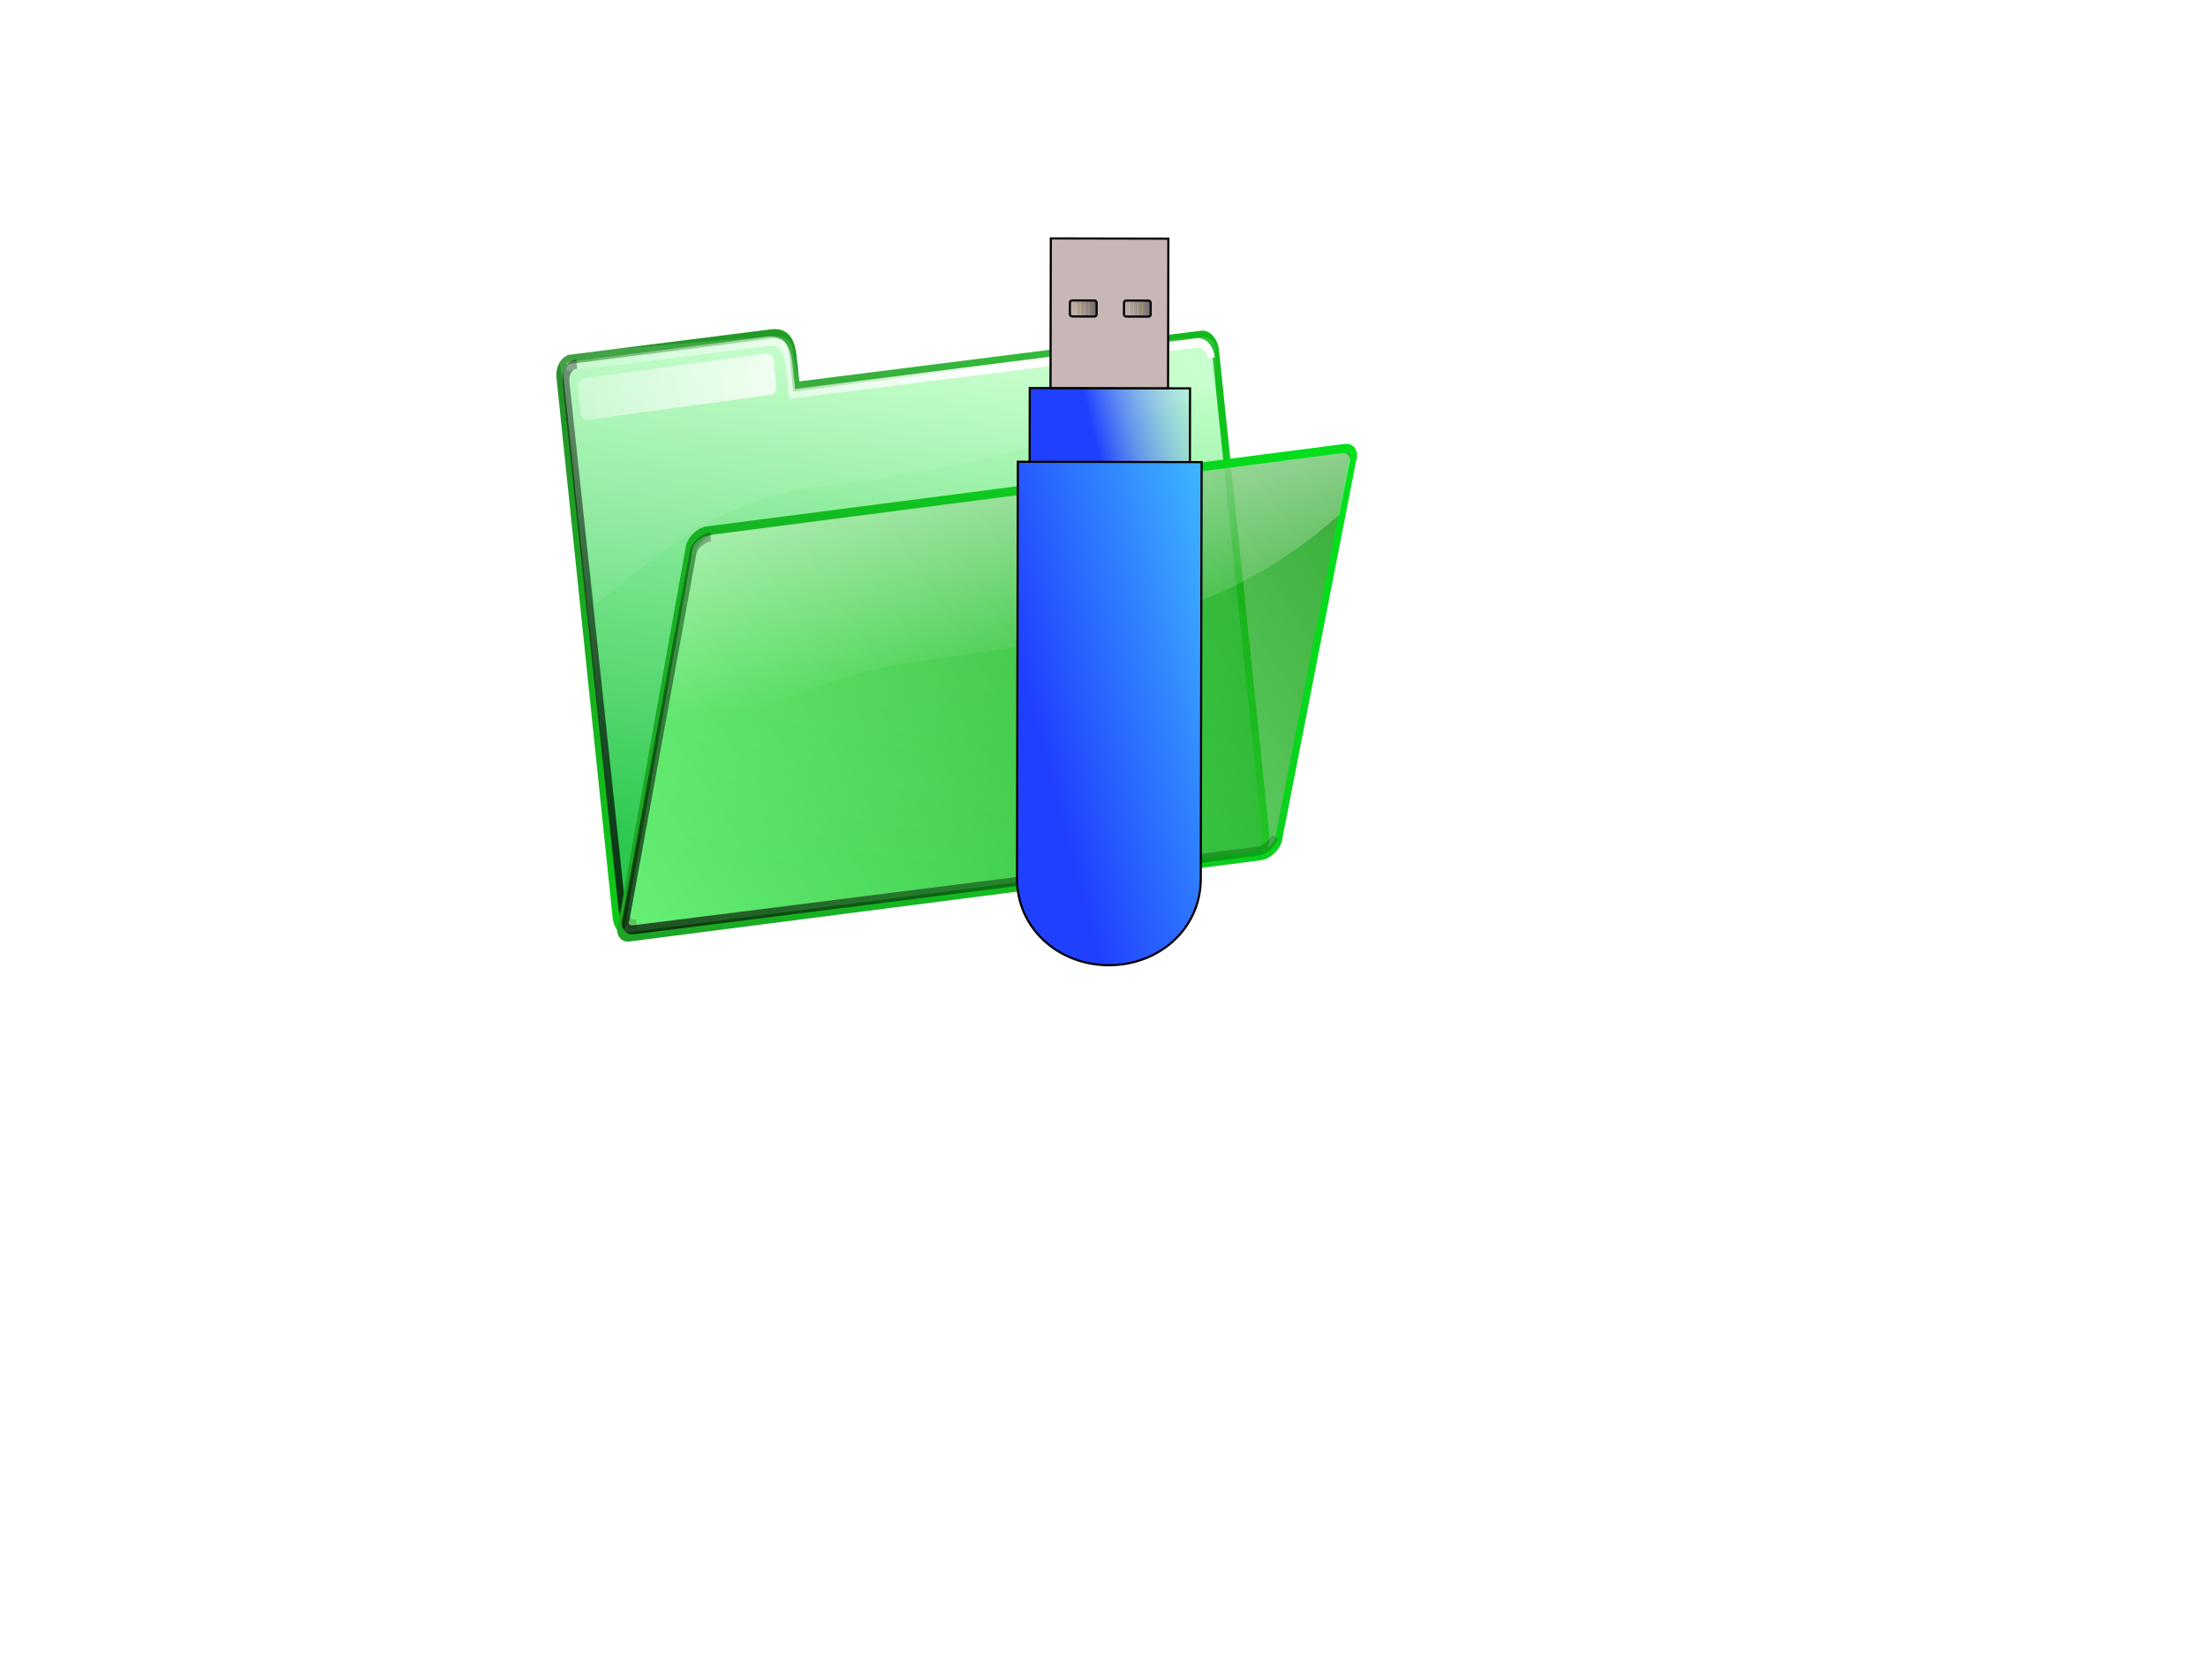 <?xml version="1.0" encoding="UTF-8" standalone="no"?>
<!-- Created with Inkscape (http://www.inkscape.org/) -->

<svg
   xmlns:dc="http://purl.org/dc/elements/1.1/"
   xmlns:cc="http://creativecommons.org/ns#"
   xmlns:rdf="http://www.w3.org/1999/02/22-rdf-syntax-ns#"
   xmlns:svg="http://www.w3.org/2000/svg"
   xmlns="http://www.w3.org/2000/svg"
   xmlns:xlink="http://www.w3.org/1999/xlink"
   xmlns:sodipodi="http://sodipodi.sourceforge.net/DTD/sodipodi-0.dtd"
   xmlns:inkscape="http://www.inkscape.org/namespaces/inkscape"
   version="1.0"
   width="308.428"
   height="234.618"
   id="svg4123"
   inkscape:version="0.48.0 r9654"
   sodipodi:docname="FileSystem.svg">
  <sodipodi:namedview
	 pagecolor="#ffffff"
	 bordercolor="#666666"
	 borderopacity="1"
	 objecttolerance="10"
	 gridtolerance="10"
	 guidetolerance="10"
	 inkscape:pageopacity="0"
	 inkscape:pageshadow="2"
	 inkscape:window-width="1537"
	 inkscape:window-height="878"
	 id="namedview205"
	 showgrid="false"
	 inkscape:zoom="0.47167045"
	 inkscape:cx="-502.8599"
	 inkscape:cy="-25.213432"
	 inkscape:window-x="-8"
	 inkscape:window-y="-8"
	 inkscape:window-maximized="1"
	 inkscape:current-layer="layer1" />
  <defs
	 id="defs4125">
	<linearGradient
	   x1="81.349"
	   y1="55.915"
	   x2="114.705"
	   y2="140.302"
	   id="linearGradient12737"
	   xlink:href="#linearGradient3534"
	   gradientUnits="userSpaceOnUse"
	   gradientTransform="translate(-549.102,-163.201)" />
	<linearGradient
	   x1="75.485"
	   y1="216.269"
	   x2="150.18"
	   y2="78.338"
	   id="linearGradient12735"
	   xlink:href="#linearGradient3488"
	   gradientUnits="userSpaceOnUse"
	   gradientTransform="translate(-549.102,-163.201)" />
	<linearGradient
	   x1="150.073"
	   y1="69.702"
	   x2="153.635"
	   y2="103.835"
	   id="linearGradient12733"
	   xlink:href="#linearGradient3428"
	   gradientUnits="userSpaceOnUse"
	   gradientTransform="translate(-549.102,-163.201)" />
	<linearGradient
	   x1="-75.391"
	   y1="321.585"
	   x2="127.222"
	   y2="102.695"
	   id="linearGradient12731"
	   xlink:href="#linearGradient3413"
	   gradientUnits="userSpaceOnUse"
	   gradientTransform="translate(-549.102,-163.201)" />
	<linearGradient
	   x1="198.593"
	   y1="97.137"
	   x2="58.949"
	   y2="147.255"
	   id="linearGradient12729"
	   xlink:href="#linearGradient3468"
	   gradientUnits="userSpaceOnUse"
	   gradientTransform="translate(-549.102,-163.201)" />
	<linearGradient
	   id="linearGradient3805">
	  <stop
		 id="stop3807"
		 style="stop-color:#288a29;stop-opacity:1"
		 offset="0" />
	  <stop
		 id="stop3809"
		 style="stop-color:#00e91a;stop-opacity:1"
		 offset="1" />
	</linearGradient>
	<linearGradient
	   x1="-4.734"
	   y1="184.178"
	   x2="227.461"
	   y2="56.956"
	   id="linearGradient12727"
	   xlink:href="#linearGradient3805"
	   gradientUnits="userSpaceOnUse"
	   gradientTransform="translate(-549.102,-163.201)" />
	<linearGradient
	   id="linearGradient3799">
	  <stop
		 id="stop3801"
		 style="stop-color:#019300;stop-opacity:0.8"
		 offset="0" />
	  <stop
		 id="stop3803"
		 style="stop-color:#7dff85;stop-opacity:0.718"
		 offset="1" />
	</linearGradient>
	<linearGradient
	   x1="664.32"
	   y1="393.513"
	   x2="255.137"
	   y2="778.665"
	   id="linearGradient12725"
	   xlink:href="#linearGradient3799"
	   gradientUnits="userSpaceOnUse"
	   gradientTransform="matrix(0.315,0.033,-0.032,0.285,-530.57,-223.102)" />
	<linearGradient
	   x1="78.742"
	   y1="77.996"
	   x2="26.839"
	   y2="35.083"
	   id="linearGradient12723"
	   xlink:href="#linearGradient3548"
	   gradientUnits="userSpaceOnUse"
	   gradientTransform="translate(-529.082,-219.589)" />
	<linearGradient
	   x1="122.183"
	   y1="38.275"
	   x2="50.208"
	   y2="94.39"
	   id="linearGradient12721"
	   xlink:href="#linearGradient3354"
	   gradientUnits="userSpaceOnUse"
	   gradientTransform="translate(-549.102,-163.201)" />
	<linearGradient
	   x1="-52.615"
	   y1="111.334"
	   x2="-89.169"
	   y2="-160.227"
	   id="linearGradient12719"
	   xlink:href="#linearGradient3368"
	   gradientUnits="userSpaceOnUse"
	   gradientTransform="matrix(1.001,0,0,0.977,-428.227,-61.49)" />
	<linearGradient
	   x1="79.246"
	   y1="-126.403"
	   x2="140.073"
	   y2="166.59"
	   id="linearGradient12717"
	   xlink:href="#linearGradient3445"
	   gradientUnits="userSpaceOnUse"
	   gradientTransform="matrix(1,0,0,0.663,-549.102,-146.131)" />
	<linearGradient
	   id="linearGradient3811">
	  <stop
		 id="stop3813"
		 style="stop-color:#288a2a;stop-opacity:1"
		 offset="0" />
	  <stop
		 id="stop3815"
		 style="stop-color:#00e910;stop-opacity:1"
		 offset="1" />
	</linearGradient>
	<linearGradient
	   x1="46.211"
	   y1="40.434"
	   x2="115.257"
	   y2="167.014"
	   id="linearGradient12715"
	   xlink:href="#linearGradient3811"
	   gradientUnits="userSpaceOnUse"
	   gradientTransform="translate(-549.102,-163.201)" />
	<linearGradient
	   id="linearGradient3793">
	  <stop
		 id="stop3795"
		 style="stop-color:#2cc84e;stop-opacity:1"
		 offset="0" />
	  <stop
		 id="stop3797"
		 style="stop-color:#c2ffc8;stop-opacity:1"
		 offset="1" />
	</linearGradient>
	<linearGradient
	   x1="218.059"
	   y1="352.406"
	   x2="274.425"
	   y2="77.316"
	   id="linearGradient12713"
	   xlink:href="#linearGradient3793"
	   gradientUnits="userSpaceOnUse"
	   gradientTransform="matrix(0.306,-0.03,0.042,0.311,-530.129,-128.337)" />
	<linearGradient
	   x1="81.349"
	   y1="55.915"
	   x2="114.705"
	   y2="140.302"
	   id="linearGradient12763"
	   xlink:href="#linearGradient3534"
	   gradientUnits="userSpaceOnUse"
	   gradientTransform="translate(-549.102,-163.201)" />
	<linearGradient
	   x1="75.485"
	   y1="216.269"
	   x2="150.18"
	   y2="78.338"
	   id="linearGradient12761"
	   xlink:href="#linearGradient3488"
	   gradientUnits="userSpaceOnUse"
	   gradientTransform="translate(-549.102,-163.201)" />
	<linearGradient
	   x1="148.073"
	   y1="69.702"
	   x2="153.635"
	   y2="100.835"
	   id="linearGradient12759"
	   xlink:href="#linearGradient3428"
	   gradientUnits="userSpaceOnUse"
	   gradientTransform="translate(-549.102,-163.201)" />
	<linearGradient
	   x1="-75.391"
	   y1="321.585"
	   x2="127.222"
	   y2="102.695"
	   id="linearGradient12757"
	   xlink:href="#linearGradient3413"
	   gradientUnits="userSpaceOnUse"
	   gradientTransform="translate(-549.102,-163.201)" />
	<linearGradient
	   x1="198.593"
	   y1="97.137"
	   x2="58.949"
	   y2="147.255"
	   id="linearGradient12755"
	   xlink:href="#linearGradient3468"
	   gradientUnits="userSpaceOnUse"
	   gradientTransform="translate(-549.102,-163.201)" />
	<linearGradient
	   id="linearGradient3669">
	  <stop
		 id="stop3671"
		 style="stop-color:#8a6b28;stop-opacity:1"
		 offset="0" />
	  <stop
		 id="stop3673"
		 style="stop-color:#e99400;stop-opacity:1"
		 offset="1" />
	</linearGradient>
	<linearGradient
	   x1="-4.734"
	   y1="184.178"
	   x2="227.461"
	   y2="56.956"
	   id="linearGradient12753"
	   xlink:href="#linearGradient3669"
	   gradientUnits="userSpaceOnUse"
	   gradientTransform="translate(-549.102,-163.201)" />
	<linearGradient
	   id="linearGradient3675">
	  <stop
		 id="stop3677"
		 style="stop-color:#936200;stop-opacity:0.8"
		 offset="0" />
	  <stop
		 id="stop3679"
		 style="stop-color:#ffce7d;stop-opacity:0.718"
		 offset="1" />
	</linearGradient>
	<linearGradient
	   x1="664.32"
	   y1="393.513"
	   x2="255.137"
	   y2="778.665"
	   id="linearGradient12751"
	   xlink:href="#linearGradient3675"
	   gradientUnits="userSpaceOnUse"
	   gradientTransform="matrix(0.315,3.3099795e-2,-3.1702795e-2,0.285,-530.57,-223.102)" />
	<linearGradient
	   x1="78.742"
	   y1="77.996"
	   x2="26.839"
	   y2="35.083"
	   id="linearGradient12749"
	   xlink:href="#linearGradient3548"
	   gradientUnits="userSpaceOnUse"
	   gradientTransform="translate(-529.082,-219.589)" />
	<linearGradient
	   x1="122.183"
	   y1="38.275"
	   x2="50.208"
	   y2="94.39"
	   id="linearGradient12747"
	   xlink:href="#linearGradient3354"
	   gradientUnits="userSpaceOnUse"
	   gradientTransform="translate(-549.102,-163.201)" />
	<linearGradient
	   x1="-52.615"
	   y1="111.334"
	   x2="-89.169"
	   y2="-160.227"
	   id="linearGradient12745"
	   xlink:href="#linearGradient3368"
	   gradientUnits="userSpaceOnUse"
	   gradientTransform="matrix(1.001,0,0,0.977,-428.227,-61.49)" />
	<linearGradient
	   x1="79.246"
	   y1="-126.403"
	   x2="140.073"
	   y2="166.59"
	   id="linearGradient12743"
	   xlink:href="#linearGradient3445"
	   gradientUnits="userSpaceOnUse"
	   gradientTransform="matrix(1,0,0,0.663,-549.102,-146.131)" />
	<linearGradient
	   id="linearGradient3663">
	  <stop
		 id="stop3665"
		 style="stop-color:#8a6b28;stop-opacity:1"
		 offset="0" />
	  <stop
		 id="stop3667"
		 style="stop-color:#e99500;stop-opacity:1"
		 offset="1" />
	</linearGradient>
	<linearGradient
	   x1="46.211"
	   y1="40.434"
	   x2="115.257"
	   y2="167.014"
	   id="linearGradient12741"
	   xlink:href="#linearGradient3663"
	   gradientUnits="userSpaceOnUse"
	   gradientTransform="translate(-549.102,-163.201)" />
	<linearGradient
	   id="linearGradient3657">
	  <stop
		 id="stop3659"
		 style="stop-color:#ffcd55;stop-opacity:1"
		 offset="0" />
	  <stop
		 id="stop3661"
		 style="stop-color:#ffebc2;stop-opacity:1"
		 offset="1" />
	</linearGradient>
	<linearGradient
	   x1="218.059"
	   y1="352.406"
	   x2="274.425"
	   y2="77.316"
	   id="linearGradient12739"
	   xlink:href="#linearGradient3657"
	   gradientUnits="userSpaceOnUse"
	   gradientTransform="matrix(0.306,-2.9586281e-2,4.2229157e-2,0.311,-530.129,-128.337)" />
	<linearGradient
	   x1="81.349"
	   y1="55.915"
	   x2="114.705"
	   y2="140.302"
	   id="linearGradient12789"
	   xlink:href="#linearGradient3534"
	   gradientUnits="userSpaceOnUse"
	   gradientTransform="translate(-549.102,-163.201)" />
	<linearGradient
	   x1="75.485"
	   y1="216.269"
	   x2="150.18"
	   y2="78.338"
	   id="linearGradient12787"
	   xlink:href="#linearGradient3488"
	   gradientUnits="userSpaceOnUse"
	   gradientTransform="translate(-549.102,-163.201)" />
	<linearGradient
	   x1="150.073"
	   y1="69.702"
	   x2="153.635"
	   y2="103.835"
	   id="linearGradient12785"
	   xlink:href="#linearGradient3428"
	   gradientUnits="userSpaceOnUse"
	   gradientTransform="translate(-549.102,-163.201)" />
	<linearGradient
	   x1="-75.391"
	   y1="321.585"
	   x2="127.222"
	   y2="102.695"
	   id="linearGradient12783"
	   xlink:href="#linearGradient3413"
	   gradientUnits="userSpaceOnUse"
	   gradientTransform="translate(-549.102,-163.201)" />
	<linearGradient
	   x1="198.593"
	   y1="97.137"
	   x2="58.949"
	   y2="147.255"
	   id="linearGradient12781"
	   xlink:href="#linearGradient3468"
	   gradientUnits="userSpaceOnUse"
	   gradientTransform="translate(-549.102,-163.201)" />
	<linearGradient
	   x1="-4.734"
	   y1="184.178"
	   x2="227.461"
	   y2="56.956"
	   id="linearGradient12779"
	   xlink:href="#linearGradient3314"
	   gradientUnits="userSpaceOnUse"
	   gradientTransform="translate(-549.102,-163.201)" />
	<linearGradient
	   id="linearGradient2407">
	  <stop
		 id="stop2409"
		 style="stop-color:#003a93;stop-opacity:0.799"
		 offset="0" />
	  <stop
		 id="stop2411"
		 style="stop-color:#7db1ff;stop-opacity:0.718"
		 offset="1" />
	</linearGradient>
	<linearGradient
	   x1="664.32"
	   y1="393.513"
	   x2="255.137"
	   y2="778.665"
	   id="linearGradient12777"
	   xlink:href="#linearGradient2407"
	   gradientUnits="userSpaceOnUse"
	   gradientTransform="matrix(0.315,3.3099795e-2,-3.1702795e-2,0.285,-530.57,-223.102)" />
	<linearGradient
	   x1="78.742"
	   y1="77.996"
	   x2="26.839"
	   y2="35.083"
	   id="linearGradient12775"
	   xlink:href="#linearGradient3548"
	   gradientUnits="userSpaceOnUse"
	   gradientTransform="translate(-529.082,-219.589)" />
	<linearGradient
	   x1="122.183"
	   y1="38.275"
	   x2="50.208"
	   y2="94.39"
	   id="linearGradient12773"
	   xlink:href="#linearGradient3354"
	   gradientUnits="userSpaceOnUse"
	   gradientTransform="translate(-549.102,-163.201)" />
	<linearGradient
	   x1="-52.615"
	   y1="111.334"
	   x2="-89.169"
	   y2="-160.227"
	   id="linearGradient12771"
	   xlink:href="#linearGradient3368"
	   gradientUnits="userSpaceOnUse"
	   gradientTransform="matrix(1.001,0,0,0.977,-428.227,-61.49)" />
	<linearGradient
	   x1="79.246"
	   y1="-126.403"
	   x2="140.073"
	   y2="166.59"
	   id="linearGradient12769"
	   xlink:href="#linearGradient3445"
	   gradientUnits="userSpaceOnUse"
	   gradientTransform="matrix(1,0,0,0.663,-549.102,-146.131)" />
	<linearGradient
	   id="linearGradient3314">
	  <stop
		 id="stop3316"
		 style="stop-color:#283f8a;stop-opacity:1"
		 offset="0" />
	  <stop
		 id="stop3318"
		 style="stop-color:#0089e9;stop-opacity:1"
		 offset="1" />
	</linearGradient>
	<linearGradient
	   x1="46.211"
	   y1="40.434"
	   x2="115.257"
	   y2="167.014"
	   id="linearGradient12767"
	   xlink:href="#linearGradient3314"
	   gradientUnits="userSpaceOnUse"
	   gradientTransform="translate(-549.102,-163.201)" />
	<linearGradient
	   id="linearGradient2395">
	  <stop
		 id="stop2397"
		 style="stop-color:#5599ff;stop-opacity:1"
		 offset="0" />
	  <stop
		 id="stop2399"
		 style="stop-color:#c2dbff;stop-opacity:1"
		 offset="1" />
	</linearGradient>
	<linearGradient
	   x1="218.059"
	   y1="352.406"
	   x2="274.425"
	   y2="77.316"
	   id="linearGradient12765"
	   xlink:href="#linearGradient2395"
	   gradientUnits="userSpaceOnUse"
	   gradientTransform="matrix(0.306,-2.9586281e-2,4.2229157e-2,0.311,-530.129,-128.337)" />
	<filter
	   id="filter3530">
	  <feGaussianBlur
		 id="feGaussianBlur3532"
		 stdDeviation="1.017"
		 inkscape:collect="always" />
	</filter>
	<linearGradient
	   id="linearGradient3534">
	  <stop
		 id="stop3536"
		 style="stop-color:#ffffff;stop-opacity:1"
		 offset="0" />
	  <stop
		 id="stop3538"
		 style="stop-color:#ffffff;stop-opacity:0"
		 offset="1" />
	</linearGradient>
	<linearGradient
	   x1="81.349"
	   y1="55.915"
	   x2="114.705"
	   y2="140.302"
	   id="linearGradient12815"
	   xlink:href="#linearGradient3534"
	   gradientUnits="userSpaceOnUse"
	   gradientTransform="translate(-549.102,-163.201)" />
	<filter
	   id="filter3500">
	  <feGaussianBlur
		 id="feGaussianBlur3502"
		 stdDeviation="1.021"
		 inkscape:collect="always" />
	</filter>
	<linearGradient
	   id="linearGradient3488">
	  <stop
		 id="stop3490"
		 style="stop-color:#000000;stop-opacity:1"
		 offset="0" />
	  <stop
		 id="stop3492"
		 style="stop-color:#000000;stop-opacity:0"
		 offset="1" />
	</linearGradient>
	<linearGradient
	   x1="75.485"
	   y1="216.269"
	   x2="150.18"
	   y2="78.338"
	   id="linearGradient12813"
	   xlink:href="#linearGradient3488"
	   gradientUnits="userSpaceOnUse"
	   gradientTransform="translate(-549.102,-163.201)" />
	<linearGradient
	   id="linearGradient3428">
	  <stop
		 id="stop3430"
		 style="stop-color:#ffffff;stop-opacity:1"
		 offset="0" />
	  <stop
		 id="stop3432"
		 style="stop-color:#ffffff;stop-opacity:0"
		 offset="1" />
	</linearGradient>
	<linearGradient
	   x1="150.073"
	   y1="69.702"
	   x2="153.635"
	   y2="103.835"
	   id="linearGradient12811"
	   xlink:href="#linearGradient3428"
	   gradientUnits="userSpaceOnUse"
	   gradientTransform="translate(-549.102,-163.201)" />
	<linearGradient
	   id="linearGradient3413">
	  <stop
		 id="stop3415"
		 style="stop-color:#000000;stop-opacity:1"
		 offset="0" />
	  <stop
		 id="stop3417"
		 style="stop-color:#000000;stop-opacity:0"
		 offset="1" />
	</linearGradient>
	<linearGradient
	   x1="-75.391"
	   y1="321.585"
	   x2="127.222"
	   y2="102.695"
	   id="linearGradient12809"
	   xlink:href="#linearGradient3413"
	   gradientUnits="userSpaceOnUse"
	   gradientTransform="translate(-549.102,-163.201)" />
	<linearGradient
	   id="linearGradient3468">
	  <stop
		 id="stop3470"
		 style="stop-color:#d8d8d8;stop-opacity:1"
		 offset="0" />
	  <stop
		 id="stop3476"
		 style="stop-color:#f0f0f0;stop-opacity:1"
		 offset="0.225" />
	  <stop
		 id="stop3478"
		 style="stop-color:#ffffff;stop-opacity:1"
		 offset="0.468" />
	  <stop
		 id="stop3480"
		 style="stop-color:#f3f3f3;stop-opacity:1"
		 offset="0.763" />
	  <stop
		 id="stop3472"
		 style="stop-color:#d6d6d6;stop-opacity:1"
		 offset="1" />
	</linearGradient>
	<linearGradient
	   x1="198.593"
	   y1="97.137"
	   x2="58.949"
	   y2="147.255"
	   id="linearGradient12807"
	   xlink:href="#linearGradient3468"
	   gradientUnits="userSpaceOnUse"
	   gradientTransform="translate(-549.102,-163.201)" />
	<linearGradient
	   id="linearGradient11490">
	  <stop
		 id="stop11492"
		 style="stop-color:#8a2883;stop-opacity:1"
		 offset="0" />
	  <stop
		 id="stop11494"
		 style="stop-color:#e900de;stop-opacity:1"
		 offset="1" />
	</linearGradient>
	<linearGradient
	   x1="-4.734"
	   y1="184.178"
	   x2="227.461"
	   y2="56.956"
	   id="linearGradient12805"
	   xlink:href="#linearGradient11490"
	   gradientUnits="userSpaceOnUse"
	   gradientTransform="translate(-549.102,-163.201)" />
	<linearGradient
	   id="linearGradient11484">
	  <stop
		 id="stop11486"
		 style="stop-color:#930085;stop-opacity:0.8"
		 offset="0" />
	  <stop
		 id="stop11488"
		 style="stop-color:#ff7df9;stop-opacity:0.718"
		 offset="1" />
	</linearGradient>
	<linearGradient
	   x1="664.32"
	   y1="393.513"
	   x2="255.137"
	   y2="778.665"
	   id="linearGradient12803"
	   xlink:href="#linearGradient11484"
	   gradientUnits="userSpaceOnUse"
	   gradientTransform="matrix(0.315,3.3099795e-2,-3.1702795e-2,0.285,-530.57,-223.102)" />
	<linearGradient
	   id="linearGradient3548">
	  <stop
		 id="stop3550"
		 style="stop-color:#ffffff;stop-opacity:1"
		 offset="0" />
	  <stop
		 id="stop3552"
		 style="stop-color:#ffffff;stop-opacity:0"
		 offset="1" />
	</linearGradient>
	<linearGradient
	   x1="78.742"
	   y1="77.996"
	   x2="26.839"
	   y2="35.083"
	   id="linearGradient12801"
	   xlink:href="#linearGradient3548"
	   gradientUnits="userSpaceOnUse"
	   gradientTransform="translate(-529.082,-219.589)" />
	<filter
	   height="1.354"
	   y="-0.177"
	   width="1.026"
	   x="-0.013"
	   id="filter3342">
	  <feGaussianBlur
		 id="feGaussianBlur3344"
		 stdDeviation="0.74"
		 inkscape:collect="always" />
	</filter>
	<linearGradient
	   id="linearGradient3354">
	  <stop
		 id="stop3356"
		 style="stop-color:#ffffff;stop-opacity:1"
		 offset="0" />
	  <stop
		 id="stop3358"
		 style="stop-color:#ffffff;stop-opacity:0"
		 offset="1" />
	</linearGradient>
	<linearGradient
	   x1="122.183"
	   y1="38.275"
	   x2="50.208"
	   y2="94.39"
	   id="linearGradient12799"
	   xlink:href="#linearGradient3354"
	   gradientUnits="userSpaceOnUse"
	   gradientTransform="translate(-549.102,-163.201)" />
	<filter
	   height="1.042"
	   y="-0.021"
	   width="1.238"
	   x="-0.119"
	   id="filter3384">
	  <feGaussianBlur
		 id="feGaussianBlur3386"
		 stdDeviation="0.816"
		 inkscape:collect="always" />
	</filter>
	<linearGradient
	   id="linearGradient3368">
	  <stop
		 id="stop3370"
		 style="stop-color:#000000;stop-opacity:1"
		 offset="0" />
	  <stop
		 id="stop3372"
		 style="stop-color:#000000;stop-opacity:0"
		 offset="1" />
	</linearGradient>
	<linearGradient
	   x1="-52.615"
	   y1="111.334"
	   x2="-89.169"
	   y2="-160.227"
	   id="linearGradient12797"
	   xlink:href="#linearGradient3368"
	   gradientUnits="userSpaceOnUse"
	   gradientTransform="matrix(1.001,0,0,0.977,-428.227,-61.49)" />
	<linearGradient
	   id="linearGradient3445">
	  <stop
		 id="stop3447"
		 style="stop-color:#ffffff;stop-opacity:1"
		 offset="0" />
	  <stop
		 id="stop3449"
		 style="stop-color:#ffffff;stop-opacity:0"
		 offset="1" />
	</linearGradient>
	<linearGradient
	   x1="79.246"
	   y1="-126.403"
	   x2="140.073"
	   y2="166.59"
	   id="linearGradient12795"
	   xlink:href="#linearGradient3445"
	   gradientUnits="userSpaceOnUse"
	   gradientTransform="matrix(1,0,0,0.663,-549.102,-146.131)" />
	<linearGradient
	   id="linearGradient11472">
	  <stop
		 id="stop11474"
		 style="stop-color:#8a2884;stop-opacity:1"
		 offset="0" />
	  <stop
		 id="stop11476"
		 style="stop-color:#e900df;stop-opacity:1"
		 offset="1" />
	</linearGradient>
	<linearGradient
	   x1="46.211"
	   y1="40.434"
	   x2="115.257"
	   y2="167.014"
	   id="linearGradient12793"
	   xlink:href="#linearGradient11472"
	   gradientUnits="userSpaceOnUse"
	   gradientTransform="translate(-549.102,-163.201)" />
	<linearGradient
	   id="linearGradient11478">
	  <stop
		 id="stop11480"
		 style="stop-color:#c82cbd;stop-opacity:1"
		 offset="0" />
	  <stop
		 id="stop11482"
		 style="stop-color:#ffc2fa;stop-opacity:1"
		 offset="1" />
	</linearGradient>
	<linearGradient
	   x1="218.059"
	   y1="352.406"
	   x2="274.425"
	   y2="77.316"
	   id="linearGradient12791"
	   xlink:href="#linearGradient11478"
	   gradientUnits="userSpaceOnUse"
	   gradientTransform="matrix(0.306,-2.9586281e-2,4.2229157e-2,0.311,-530.129,-128.337)" />
	<inkscape:perspective
	   id="perspective4131" />
	<linearGradient
	   inkscape:collect="always"
	   xlink:href="#linearGradient3793"
	   id="linearGradient3199"
	   gradientUnits="userSpaceOnUse"
	   gradientTransform="matrix(0.306,-0.03,0.042,0.311,-530.129,-128.337)"
	   x1="218.059"
	   y1="352.406"
	   x2="274.425"
	   y2="77.316" />
	<linearGradient
	   inkscape:collect="always"
	   xlink:href="#linearGradient3811"
	   id="linearGradient3201"
	   gradientUnits="userSpaceOnUse"
	   gradientTransform="translate(-549.102,-163.201)"
	   x1="46.211"
	   y1="40.434"
	   x2="115.257"
	   y2="167.014" />
	<linearGradient
	   inkscape:collect="always"
	   xlink:href="#linearGradient3445"
	   id="linearGradient3203"
	   gradientUnits="userSpaceOnUse"
	   gradientTransform="matrix(1,0,0,0.663,-549.102,-146.131)"
	   x1="79.246"
	   y1="-126.403"
	   x2="140.073"
	   y2="166.59" />
	<linearGradient
	   inkscape:collect="always"
	   xlink:href="#linearGradient3368"
	   id="linearGradient3205"
	   gradientUnits="userSpaceOnUse"
	   gradientTransform="matrix(1.001,0,0,0.977,-428.227,-61.49)"
	   x1="-52.615"
	   y1="111.334"
	   x2="-89.169"
	   y2="-160.227" />
	<linearGradient
	   inkscape:collect="always"
	   xlink:href="#linearGradient3354"
	   id="linearGradient3207"
	   gradientUnits="userSpaceOnUse"
	   gradientTransform="translate(-549.102,-163.201)"
	   x1="122.183"
	   y1="38.275"
	   x2="50.208"
	   y2="94.39" />
	<linearGradient
	   inkscape:collect="always"
	   xlink:href="#linearGradient3548"
	   id="linearGradient3209"
	   gradientUnits="userSpaceOnUse"
	   gradientTransform="translate(-529.082,-219.589)"
	   x1="78.742"
	   y1="77.996"
	   x2="26.839"
	   y2="35.083" />
	<linearGradient
	   inkscape:collect="always"
	   xlink:href="#linearGradient3799"
	   id="linearGradient3211"
	   gradientUnits="userSpaceOnUse"
	   gradientTransform="matrix(0.315,0.033,-0.032,0.285,-530.57,-223.102)"
	   x1="664.32"
	   y1="393.513"
	   x2="255.137"
	   y2="778.665" />
	<linearGradient
	   inkscape:collect="always"
	   xlink:href="#linearGradient3805"
	   id="linearGradient3213"
	   gradientUnits="userSpaceOnUse"
	   gradientTransform="translate(-549.102,-163.201)"
	   x1="-4.734"
	   y1="184.178"
	   x2="227.461"
	   y2="56.956" />
	<linearGradient
	   inkscape:collect="always"
	   xlink:href="#linearGradient3468"
	   id="linearGradient3215"
	   gradientUnits="userSpaceOnUse"
	   gradientTransform="translate(-549.102,-163.201)"
	   x1="198.593"
	   y1="97.137"
	   x2="58.949"
	   y2="147.255" />
	<linearGradient
	   inkscape:collect="always"
	   xlink:href="#linearGradient3413"
	   id="linearGradient3217"
	   gradientUnits="userSpaceOnUse"
	   gradientTransform="translate(-549.102,-163.201)"
	   x1="-75.391"
	   y1="321.585"
	   x2="127.222"
	   y2="102.695" />
	<linearGradient
	   inkscape:collect="always"
	   xlink:href="#linearGradient3428"
	   id="linearGradient3219"
	   gradientUnits="userSpaceOnUse"
	   gradientTransform="translate(-549.102,-163.201)"
	   x1="150.073"
	   y1="69.702"
	   x2="153.635"
	   y2="103.835" />
	<linearGradient
	   inkscape:collect="always"
	   xlink:href="#linearGradient3488"
	   id="linearGradient3221"
	   gradientUnits="userSpaceOnUse"
	   gradientTransform="translate(-549.102,-163.201)"
	   x1="75.485"
	   y1="216.269"
	   x2="150.18"
	   y2="78.338" />
	<linearGradient
	   inkscape:collect="always"
	   xlink:href="#linearGradient3534"
	   id="linearGradient3223"
	   gradientUnits="userSpaceOnUse"
	   gradientTransform="translate(-549.102,-163.201)"
	   x1="81.349"
	   y1="55.915"
	   x2="114.705"
	   y2="140.302" />
	<linearGradient
	   x1="-262.045"
	   y1="273.232"
	   x2="-201.467"
	   y2="257"
	   id="linearGradient8146"
	   xlink:href="#linearGradient7132"
	   gradientUnits="userSpaceOnUse" />
	<linearGradient
	   id="linearGradient7132">
	  <stop
		 style="stop-color:#2040ff;stop-opacity:1"
		 offset="0"
		 id="stop7134" />
	  <stop
		 style="stop-color:#a0e0ff;stop-opacity:0"
		 offset="1"
		 id="stop7136" />
	</linearGradient>
	<linearGradient
	   x1="324.18"
	   y1="311.515"
	   x2="294.348"
	   y2="200.181"
	   id="linearGradient7153"
	   xlink:href="#linearGradient7140"
	   gradientUnits="userSpaceOnUse" />
	<linearGradient
	   id="linearGradient7140">
	  <stop
		 style="stop-color:#2040ff;stop-opacity:1"
		 offset="0"
		 id="stop7142" />
	  <stop
		 style="stop-color:#40c0ff;stop-opacity:1"
		 offset="1"
		 id="stop7144" />
	</linearGradient>
	<linearGradient
	   x1="291.857"
	   y1="209.019"
	   x2="308.463"
	   y2="267.574"
	   id="linearGradient8144"
	   xlink:href="#linearGradient8138"
	   gradientUnits="userSpaceOnUse" />
	<linearGradient
	   id="linearGradient8138">
	  <stop
		 style="stop-color:#ffffff;stop-opacity:1"
		 offset="0"
		 id="stop8140" />
	  <stop
		 style="stop-color:#3060ff;stop-opacity:1"
		 offset="1"
		 id="stop8142" />
	</linearGradient>
	<linearGradient
	   x1="-226.704"
	   y1="362.834"
	   x2="-275.611"
	   y2="375.939"
	   id="linearGradient8130"
	   xlink:href="#linearGradient8132"
	   gradientUnits="userSpaceOnUse" />
	<linearGradient
	   id="linearGradient8132">
	  <stop
		 style="stop-color:#000000;stop-opacity:1"
		 offset="0"
		 id="stop8134" />
	  <stop
		 style="stop-color:#ffffff;stop-opacity:1"
		 offset="1"
		 id="stop8136" />
	</linearGradient>
	<linearGradient
	   x1="-309.63"
	   y1="217.941"
	   x2="-230.397"
	   y2="196.71"
	   id="linearGradient7120"
	   xlink:href="#linearGradient7114"
	   gradientUnits="userSpaceOnUse" />
	<linearGradient
	   id="linearGradient7114">
	  <stop
		 style="stop-color:#000000;stop-opacity:1"
		 offset="0"
		 id="stop7116" />
	  <stop
		 style="stop-color:#000000;stop-opacity:1;"
		 offset="1"
		 id="stop7118" />
	</linearGradient>
	<linearGradient
	   x1="-257.689"
	   y1="216"
	   x2="-272.233"
	   y2="219.897"
	   id="linearGradient10455"
	   xlink:href="#linearGradient11434"
	   gradientUnits="userSpaceOnUse" />
	<linearGradient
	   id="linearGradient11434">
	  <stop
		 style="stop-color:#000000;stop-opacity:0.502"
		 offset="0"
		 id="stop11436" />
	  <stop
		 style="stop-color:#000000;stop-opacity:0"
		 offset="1"
		 id="stop11438" />
	</linearGradient>
	<linearGradient
	   x1="-232.106"
	   y1="216"
	   x2="-247.352"
	   y2="220.085"
	   id="linearGradient10453"
	   xlink:href="#linearGradient10457"
	   gradientUnits="userSpaceOnUse" />
	<linearGradient
	   id="linearGradient10457">
	  <stop
		 style="stop-color:#000000;stop-opacity:0.502"
		 offset="0"
		 id="stop10459" />
	  <stop
		 style="stop-color:#000000;stop-opacity:0"
		 offset="1"
		 id="stop10461" />
	</linearGradient>
	<linearGradient
	   inkscape:collect="always"
	   xlink:href="#linearGradient10457"
	   id="linearGradient3479"
	   gradientUnits="userSpaceOnUse"
	   x1="-232.106"
	   y1="216"
	   x2="-247.352"
	   y2="220.085"
	   gradientTransform="matrix(0.25,0,0,0.25,246.593,19.361)" />
	<linearGradient
	   inkscape:collect="always"
	   xlink:href="#linearGradient11434"
	   id="linearGradient3483"
	   gradientUnits="userSpaceOnUse"
	   x1="-257.689"
	   y1="216"
	   x2="-272.233"
	   y2="219.897"
	   gradientTransform="matrix(0.25,0,0,0.25,246.593,19.361)" />
	<linearGradient
	   inkscape:collect="always"
	   xlink:href="#linearGradient7140"
	   id="linearGradient3496"
	   gradientUnits="userSpaceOnUse"
	   x1="324.18"
	   y1="311.515"
	   x2="294.348"
	   y2="200.181"
	   gradientTransform="matrix(-5.1189948e-4,0.25,-0.25,-5.1189948e-4,246.553,19.865)" />
	<linearGradient
	   inkscape:collect="always"
	   xlink:href="#linearGradient7132"
	   id="linearGradient3499"
	   gradientUnits="userSpaceOnUse"
	   x1="-262.045"
	   y1="273.232"
	   x2="-201.467"
	   y2="257"
	   gradientTransform="matrix(0.25,5.1189948e-4,-5.1189948e-4,0.25,246.553,19.865)" />
	<linearGradient
	   inkscape:collect="always"
	   xlink:href="#linearGradient7132"
	   id="linearGradient4294"
	   gradientUnits="userSpaceOnUse"
	   gradientTransform="matrix(0.25,5.1189948e-4,-5.1189948e-4,0.25,246.553,19.865)"
	   x1="-262.045"
	   y1="273.232"
	   x2="-201.467"
	   y2="257" />
	<linearGradient
	   inkscape:collect="always"
	   xlink:href="#linearGradient7140"
	   id="linearGradient4296"
	   gradientUnits="userSpaceOnUse"
	   gradientTransform="matrix(-5.1189948e-4,0.25,-0.25,-5.1189948e-4,246.553,19.865)"
	   x1="324.18"
	   y1="311.515"
	   x2="294.348"
	   y2="200.181" />
	<linearGradient
	   inkscape:collect="always"
	   xlink:href="#linearGradient11434"
	   id="linearGradient4298"
	   gradientUnits="userSpaceOnUse"
	   gradientTransform="matrix(0.25,0,0,0.25,246.593,19.361)"
	   x1="-257.689"
	   y1="216"
	   x2="-272.233"
	   y2="219.897" />
	<linearGradient
	   inkscape:collect="always"
	   xlink:href="#linearGradient10457"
	   id="linearGradient4300"
	   gradientUnits="userSpaceOnUse"
	   gradientTransform="matrix(0.25,0,0,0.25,246.593,19.361)"
	   x1="-232.106"
	   y1="216"
	   x2="-247.352"
	   y2="220.085" />
  </defs>
  <g
	 transform="translate(-30.235,-16.934)"
	 id="layer1">
	<g
	   id="g12335"
	   transform="matrix(0.66,0,0,0.861,444.098,160.718)">
	  <g
		 id="g12337">
		<path
		   inkscape:connector-curvature="0"
		   style="fill:url(#linearGradient3199);fill-opacity:1;fill-rule:nonzero;stroke:url(#linearGradient3201);stroke-width:1.5;stroke-linecap:butt;stroke-miterlimit:4;stroke-opacity:1;stroke-dasharray:none;stroke-dashoffset:0"
		   id="path12339"
		   d="m -506.242,-108.724 42.281,-4.089 c 2.889,-0.27 4.251,0.753 4.698,3.335 l 0.74,5.166 85.666,-8.284 c 1.477,-0.143 2.831,0.952 3.034,2.454 l 10.673,78.641 c 0.204,1.502 -0.821,2.827 -2.298,2.97 l -132.176,12.782 c -1.477,0.143 -2.831,-0.952 -3.034,-2.454 l -11.882,-87.551 c -0.204,-1.502 0.821,-2.827 2.298,-2.97 z" />
		<path
		   inkscape:connector-curvature="0"
		   style="opacity:0.321;fill:url(#linearGradient3203);fill-opacity:1;fill-rule:nonzero;stroke:none"
		   id="path12341"
		   d="m -462.977,-112.483 c -0.315,-0.005 -0.639,-0.002 -1,0.021 l -42.281,2.716 c -1.477,0.095 -2.516,0.973 -2.312,1.97 l 7.585,38.83 c 10.618,-6.466 25.434,-17.117 46.54,-19.01 41.255,-3.662 62.901,-10.743 84.702,-15.203 l -0.108,-7.52 c -0.204,-0.997 -1.554,-1.733 -3.031,-1.638 l -85.656,5.494 -0.75,-3.421 c -0.391,-1.499 -1.485,-2.206 -3.688,-2.239 z" />
		<path
		   inkscape:connector-curvature="0"
		   style="fill:none;stroke:url(#linearGradient3205);stroke-width:1.484;stroke-linecap:butt;stroke-miterlimit:4;stroke-opacity:1;stroke-dasharray:none;stroke-dashoffset:0;filter:url(#filter3384)"
		   id="path12343"
		   d="m -492.36,-17.091 c -1.479,0.14 -2.834,-0.93 -3.038,-2.398 l -11.895,-85.55 c -0.204,-1.468 0.822,-2.762 2.301,-2.902" />
		<path
		   inkscape:connector-curvature="0"
		   style="fill:none;stroke:url(#linearGradient3207);stroke-width:1.5;stroke-linecap:butt;stroke-miterlimit:4;stroke-opacity:1;stroke-dasharray:none;stroke-dashoffset:0;filter:url(#filter3342)"
		   id="path12345"
		   d="m -507.128,-107.504 42.281,-4.089 c 2.889,-0.27 4.251,0.753 4.698,3.335 l 0.74,5.166 85.666,-8.284 c 1.477,-0.143 2.831,0.952 3.034,2.454" />
		<rect
		   style="opacity:0.858;fill:url(#linearGradient3209);fill-opacity:1;fill-rule:nonzero;stroke:none"
		   id="rect12347"
		   transform="matrix(0.995,-0.104,0.104,0.995,0,0)"
		   y="-157.329"
		   x="-490.922"
		   ry="1.332"
		   height="6.779"
		   width="41.653" />
	  </g>
	  <g
		 id="g12349">
		<path
		   inkscape:connector-curvature="0"
		   style="fill:url(#linearGradient3211);fill-opacity:1;fill-rule:nonzero;stroke:url(#linearGradient3213);stroke-width:1.5;stroke-linecap:butt;stroke-miterlimit:4;stroke-opacity:1;stroke-dasharray:none;stroke-dashoffset:0"
		   id="path12351"
		   d="m -477.4,-80.856 134.942,-13.38 c 1.493,-0.147 2.239,0.689 1.672,1.875 l -15.738,61.762 c -0.567,1.186 -2.225,2.259 -3.718,2.406 l -133.583,13.175 c -1.493,0.147 -2.239,-0.689 -1.672,-1.875 l 14.379,-61.556 c 0.567,-1.186 2.225,-2.259 3.718,-2.406 z" />
		<path
		   inkscape:connector-curvature="0"
		   style="opacity:0.516;fill:url(#linearGradient3219);fill-opacity:1;fill-rule:nonzero;stroke:none"
		   id="path12357"
		   d="m -343.133,-93.482 -132.75,13.156 c -1.469,0.145 -3.099,1.208 -3.656,2.375 l -8.094,34.625 c 17.474,-8.015 37.188,-14.445 54.188,-16.312 38.013,-4.176 64.403,-6.536 89.875,-23.875 l 2.062,-8.125 c 0.557,-1.167 -0.156,-1.989 -1.625,-1.844 z" />
		<path
		   inkscape:connector-curvature="0"
		   style="fill:none;stroke:url(#linearGradient3221);stroke-width:1.467;stroke-linecap:butt;stroke-miterlimit:4;stroke-opacity:1;stroke-dasharray:none;stroke-dashoffset:0;filter:url(#filter3500)"
		   id="path12359"
		   d="m -357.248,-31.25 c -0.56,1.148 -2.198,2.187 -3.673,2.329 l -131.97,12.753 c -1.475,0.143 -2.212,-0.667 -1.652,-1.815 l 14.205,-59.585 c 0.56,-1.148 2.198,-2.187 3.673,-2.329" />
	  </g>
	</g>
	<g
	   id="g4285"
	   transform="matrix(1.192,0,0,1.192,-33.131,-29.234)">
	  <path
		 inkscape:connector-curvature="0"
		 d="m 173.816,92.965 0.018,-8.765 18.782,0.038 -0.018,8.765"
		 style="fill:url(#linearGradient4294);fill-opacity:1;fill-rule:evenodd;stroke:#000000;stroke-width:0.25;stroke-linecap:butt;stroke-linejoin:miter;stroke-miterlimit:4;stroke-opacity:1;stroke-dashoffset:0"
		 id="rect5134" />
	  <path
		 inkscape:connector-curvature="0"
		 d="m 193.875,141.713 c -0.012,5.875 -4.914,10.132 -10.789,10.12 -5.875,-0.012 -10.759,-4.289 -10.747,-10.164 0,0 0.1,-48.832 0.1,-48.832 0,0 21.536,0.044 21.536,0.044 l -0.1,48.832 z"
		 style="fill:url(#linearGradient4296);fill-opacity:1;fill-rule:evenodd;stroke:#000000;stroke-width:0.25;stroke-linecap:butt;stroke-linejoin:miter;stroke-miterlimit:4;stroke-opacity:1;stroke-dashoffset:0"
		 id="path3143" />
	  <rect
		 width="13.773"
		 height="17.53"
		 x="176.433"
		 y="66.315"
		 transform="matrix(1,0.002,-0.002,1,0,0)"
		 style="fill:#c8b7b7;fill-opacity:1;fill-rule:evenodd;stroke:#000000;stroke-width:0.25;stroke-linecap:butt;stroke-linejoin:miter;stroke-miterlimit:4;stroke-opacity:1;stroke-dasharray:none;stroke-dashoffset:0"
		 id="rect5136" />
	  <path
		 inkscape:connector-curvature="0"
		 d="m 180.765,73.848 -0.004,1.977 -0.5,-0.001 0.004,-1.977 -0.5,-10e-4 -0.004,1.977 -0.5,-0.001 0.004,-1.977"
		 style="fill:none;stroke:#fce78b;stroke-width:0.1;stroke-linecap:butt;stroke-linejoin:miter;stroke-miterlimit:4;stroke-opacity:0.742;stroke-dasharray:none"
		 id="path13392" />
	  <rect
		 width="3.13"
		 height="1.878"
		 rx="0.25"
		 ry="0.25"
		 x="178.688"
		 y="73.577"
		 transform="matrix(1,0.002,-0.002,1,0,0)"
		 style="fill:url(#linearGradient4298);fill-opacity:1;fill-rule:evenodd;stroke:#000000;stroke-width:0.25;stroke-linecap:butt;stroke-linejoin:miter;stroke-miterlimit:4;stroke-opacity:1;stroke-dasharray:none;stroke-dashoffset:0"
		 id="rect5138" />
	  <path
		 inkscape:connector-curvature="0"
		 d="m 187.025,73.861 -0.004,1.977 -0.5,-0.001 0.004,-1.977 -0.5,-0.001 -0.004,1.977 -0.5,-10e-4 0.004,-1.977"
		 style="fill:none;stroke:#fce78b;stroke-width:0.1;stroke-linecap:butt;stroke-linejoin:miter;stroke-miterlimit:4;stroke-opacity:0.742;stroke-dasharray:none"
		 id="path11440" />
	  <rect
		 width="3.13"
		 height="1.878"
		 rx="0.25"
		 ry="0.25"
		 x="185.024"
		 y="73.577"
		 transform="matrix(1,0.002,-0.002,1,0,0)"
		 style="fill:url(#linearGradient4300);fill-opacity:1;fill-rule:evenodd;stroke:#000000;stroke-width:0.25;stroke-linecap:butt;stroke-linejoin:miter;stroke-miterlimit:4;stroke-opacity:1;stroke-dasharray:none;stroke-dashoffset:0"
		 id="rect5140" />
	</g>
  </g>
</svg>
